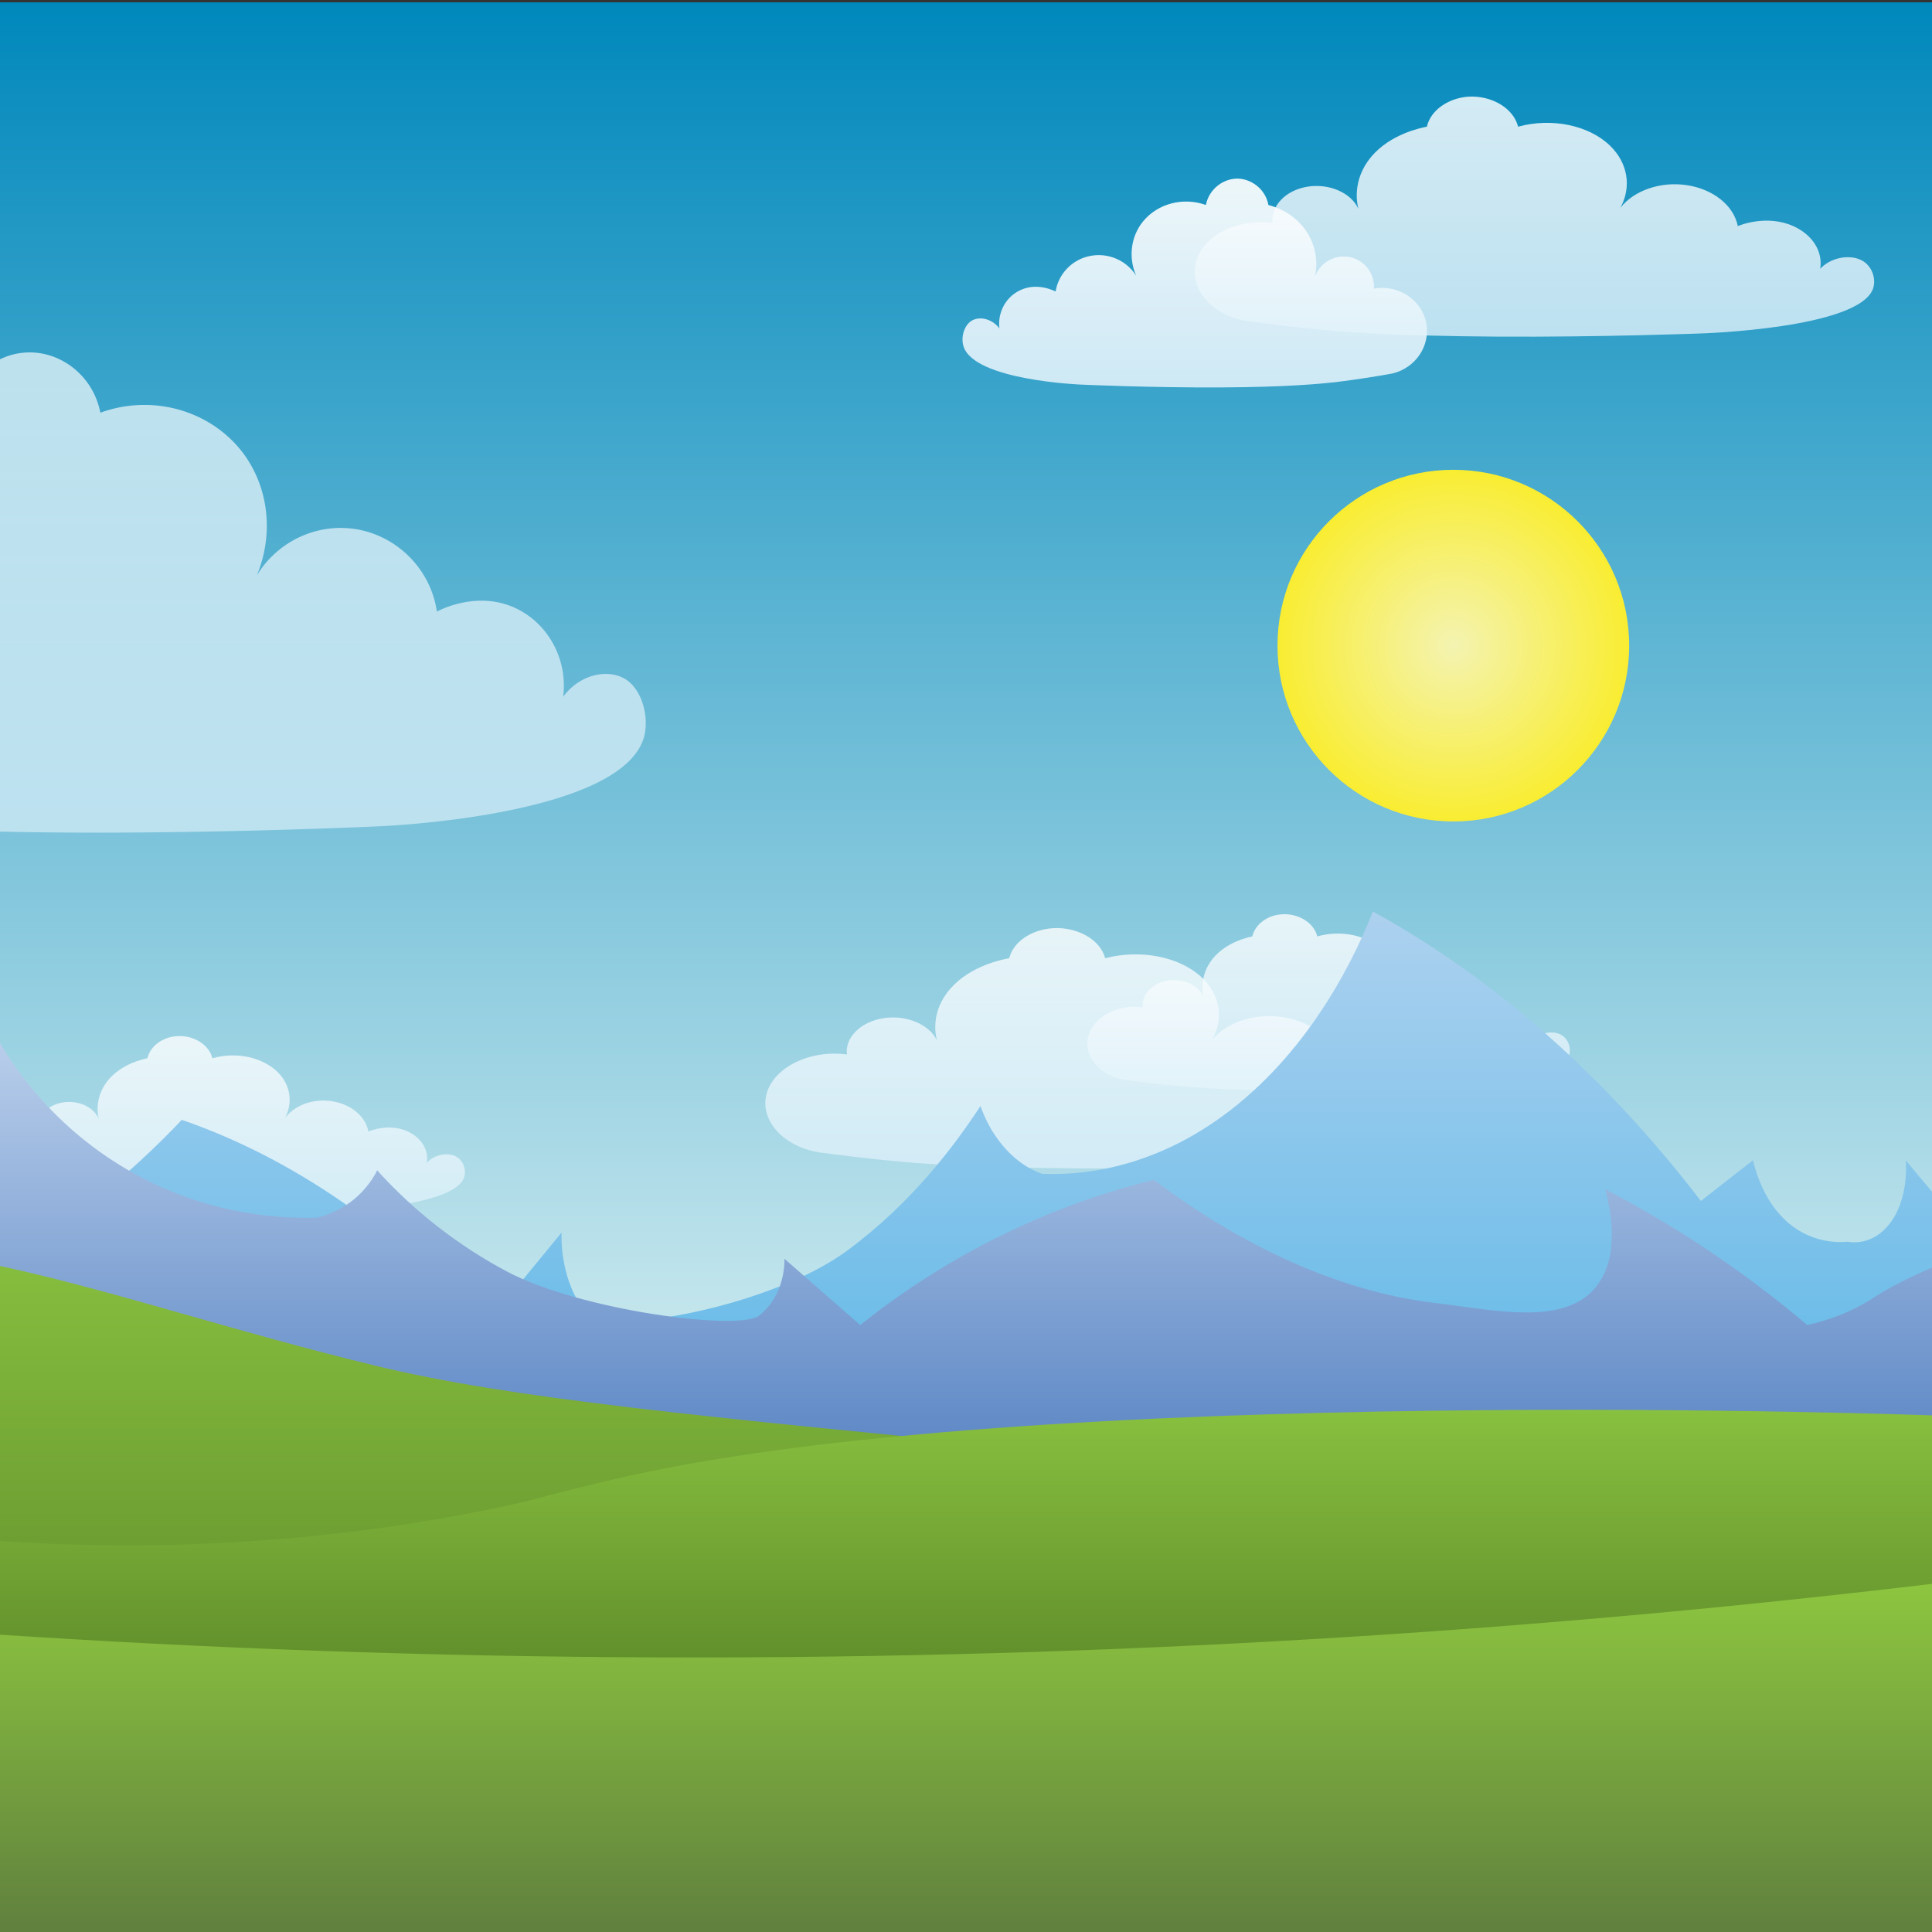 <?xml version="1.0" encoding="UTF-8" standalone="no"?>
<svg xmlns="http://www.w3.org/2000/svg" xml:space="preserve" id="svg102" version="1.1" viewBox="0 0 612 612">
  <rect x="0" y="0" width="612" height="612" fill="#333333" stroke="none"/>
  <style id="style2" type="text/css">
    .st1{opacity:.59}.st2{fill:#f1f2f2}.st16{fill:url(#SVGID_15_)}.st17{fill:url(#SVGID_16_)}.st18{opacity:.68;fill:url(#SVGID_17_)}.st19{opacity:.82;fill:url(#SVGID_18_)}.st20{opacity:.92;fill:url(#SVGID_19_)}.st21,.st22{opacity:.79;fill:url(#SVGID_20_)}.st22{fill:url(#SVGID_21_)}.st23,.st24{opacity:.79;fill:url(#SVGID_22_)}.st24{fill:url(#SVGID_23_)}.st25{fill:url(#SVGID_24_)}.st26{fill:url(#SVGID_25_)}.st27{fill:url(#SVGID_26_)}.st28{fill:url(#SVGID_27_)}.st29{fill:url(#SVGID_28_)}.st30{fill:url(#SVGID_29_)}.st31{fill:url(#SVGID_30_)}.st32{opacity:.68;fill:url(#SVGID_31_)}.st33{opacity:.82;fill:url(#SVGID_32_)}.st34{opacity:.92;fill:url(#SVGID_33_)}.st35,.st36{opacity:.79;fill:url(#SVGID_34_)}.st36{fill:url(#SVGID_35_)}.st37,.st38{opacity:.79;fill:url(#SVGID_36_)}.st38{fill:url(#SVGID_37_)}.st39{fill:url(#SVGID_38_)}.st40{fill:url(#SVGID_39_)}.st41{fill:url(#SVGID_40_)}.st42{fill:url(#SVGID_41_)}.st43{fill:url(#SVGID_42_)}.st44{fill:url(#SVGID_43_)}.st45{fill:url(#SVGID_44_)}.st46{opacity:.68;fill:url(#SVGID_45_)}.st47{opacity:.82;fill:url(#SVGID_46_)}.st48{opacity:.92;fill:url(#SVGID_47_)}.st49,.st50{opacity:.79;fill:url(#SVGID_48_)}.st50{fill:url(#SVGID_49_)}.st51,.st52{opacity:.79;fill:url(#SVGID_50_)}.st52{fill:url(#SVGID_51_)}.st53{fill:url(#SVGID_52_)}.st54{fill:url(#SVGID_53_)}.st55{fill:url(#SVGID_54_)}.st56{fill:url(#SVGID_55_)}.st57{fill:url(#SVGID_56_)}.st58{fill:url(#SVGID_57_)}.st59{fill:url(#SVGID_58_)}.st60{opacity:.68;fill:url(#SVGID_59_)}.st61{opacity:.82;fill:url(#SVGID_60_)}.st62{opacity:.92;fill:url(#SVGID_61_)}.st63,.st64{opacity:.79;fill:url(#SVGID_62_)}.st64{fill:url(#SVGID_63_)}.st65,.st66{opacity:.79;fill:url(#SVGID_64_)}.st66{fill:url(#SVGID_65_)}.st67{fill:url(#SVGID_66_)}.st68{fill:url(#SVGID_67_)}.st69{fill:url(#SVGID_68_)}.st70{fill:url(#SVGID_69_)}.st71{fill:url(#SVGID_70_)}
  </style>
  <linearGradient id="t" x1="396" x2="396" y1="-.027" y2="455.97" gradientTransform="translate(-177.612 .73)" gradientUnits="userSpaceOnUse">
    <stop id="stop4" offset="0" stop-color="#0088BC"/>
    <stop id="stop6" offset=".995" stop-color="#D5EEF1"/>
  </linearGradient>
  <path id="rect9" fill="url(#t)" d="M-177.612.731h792v456h-792z"/>
  <radialGradient id="u" cx="595.71" cy="185.29" r="55.708" gradientTransform="translate(-135.328 19.214)" gradientUnits="userSpaceOnUse">
    <stop id="stop11" offset=".01" stop-color="#F4F3B0"/>
    <stop id="stop13" offset="1" stop-color="#F9ED32"/>
  </radialGradient>
  <circle id="circle16" cx="460.372" cy="204.514" r="55.7" fill="url(#u)"/>
  <linearGradient id="v" x1="217.2" x2="217.2" y1="110.88" y2="263" gradientTransform="translate(-177.612 .73)" gradientUnits="userSpaceOnUse">
    <stop id="stop18" offset="0" stop-color="#fff"/>
    <stop id="stop20" offset=".995" stop-color="#DBEFF9"/>
  </linearGradient>
  <path id="path23" fill="url(#v)" d="M-100.612 253.73c-16.7-3.9-27.4-20.3-24.2-36.8 3.2-16.9 20-28.4 37.2-25.2-1-10.9 6.4-20.8 17-23 10.5-2.2 21.1 3.8 24.6 14-.6-3-3.3-18.2 6.4-33 9.4-14.5 23.9-18.3 27-19 1.9-10.3 10.2-18.1 20-19 11.2-1.1 22.1 7 24.4 19 16.3-5.9 34.3-.9 44.6 12 8.7 11 10.5 26.1 5 39.5 6.7-11 19.5-16.8 32-14.5 12.9 2.4 23.1 12.9 25 26 .6-.3 14-7.6 27 0 9.2 5.4 14.4 16.1 13 27 4.9-6.7 13.2-8.9 19-6 5.9 3 8.4 12.3 6.6 18.8-7.2 25.2-83.6 28.2-83.6 28.2s-48.4 2.3-99 2c-47.8-.3-71.7-2.8-82-4a590.2 590.2 0 0 1-40-6z" opacity=".68"/>
  <linearGradient id="w" x1="663.58" x2="663.58" y1="29.877" y2="105.94" gradientTransform="translate(-177.612 .73)" gradientUnits="userSpaceOnUse">
    <stop id="stop25" offset="0" stop-color="#fff"/>
    <stop id="stop27" offset=".995" stop-color="#DBEFF9"/>
  </linearGradient>
  <path id="path30" fill="url(#w)" d="M394.588 101.63c-10.9-1.9-17.8-10.2-15.8-18.4 2.1-8.5 13-14.2 24.3-12.6-.6-5.4 4.2-10.4 11.1-11.5 6.8-1.1 13.8 1.9 16.1 7-.4-1.5-2.1-9.1 4.1-16.5 6.1-7.2 15.6-9.1 17.6-9.5 1.2-5.2 6.7-9 13-9.5 7.3-.5 14.4 3.5 15.9 9.5 10.6-2.9 22.4-.5 29.1 6 5.7 5.5 6.9 13.1 3.3 19.7 4.3-5.5 12.7-8.4 20.9-7.2 8.4 1.2 15 6.4 16.3 13 .4-.2 9.1-3.8 17.6 0 6 2.7 9.4 8 8.5 13.5 3.2-3.4 8.6-4.5 12.4-3 3.9 1.5 5.5 6.1 4.3 9.4-4.7 12.6-54.5 14.1-54.5 14.1s-31.6 1.2-64.6 1c-31.2-.2-46.8-1.4-53.5-2-10.8-.9-19.8-2.1-26.1-3z" opacity=".82"/>
  <linearGradient id="x" x1="267.39" x2="267.39" y1="55.877" y2="121.97" gradientTransform="matrix(-1.14 0 0 1 683.298 .73)" gradientUnits="userSpaceOnUse">
    <stop id="stop32" offset="0" stop-color="#fff"/>
    <stop id="stop34" offset=".995" stop-color="#DBEFF9"/>
  </linearGradient>
  <path id="path37" fill="url(#x)" d="M440.988 118.33c7.4-1.7 12.2-8.8 10.8-16-1.4-7.4-8.9-12.3-16.6-10.9.4-4.7-2.9-9-7.6-10-4.7-.9-9.4 1.7-11 6.1.3-1.3 1.5-7.9-2.8-14.3-4.2-6.3-10.7-7.9-12-8.3-.8-4.5-4.6-7.8-8.9-8.3-5-.5-9.9 3.1-10.9 8.3-7.3-2.6-15.3-.4-19.9 5.2-3.9 4.8-4.7 11.4-2.2 17.2-3-4.8-8.7-7.3-14.3-6.3-5.8 1-10.3 5.6-11.2 11.3-.3-.1-6.2-3.3-12 0-4.1 2.3-6.4 7-5.8 11.7-2.2-2.9-5.9-3.9-8.5-2.6-2.6 1.3-3.8 5.3-2.9 8.2 3.2 10.9 37.3 12.2 37.3 12.2s21.6 1 44.2.9c21.3-.1 32-1.2 36.6-1.7 7.2-.9 13.3-1.9 17.7-2.7z" opacity=".92"/>
  <linearGradient id="y" x1="248.47" x2="248.47" y1="327.54" y2="383.57" gradientTransform="translate(-177.612 .73)" gradientUnits="userSpaceOnUse">
    <stop id="stop39" offset="0" stop-color="#fff"/>
    <stop id="stop41" offset=".995" stop-color="#DBEFF9"/>
  </linearGradient>
  <path id="path44" fill="url(#y)" d="M5.888 380.63c-7.7-1.4-12.7-7.5-11.2-13.6 1.5-6.2 9.3-10.5 17.3-9.3-.5-4 3-7.7 7.9-8.5 4.9-.8 9.8 1.4 11.4 5.2-.3-1.1-1.5-6.7 2.9-12.2 4.4-5.3 11.1-6.7 12.5-7 .9-3.8 4.7-6.7 9.3-7 5.2-.4 10.2 2.6 11.3 7 7.6-2.2 15.9-.3 20.7 4.4 4 4 4.9 9.6 2.3 14.5 3.1-4.1 9-6.2 14.8-5.3 6 .9 10.7 4.7 11.6 9.6.3-.1 6.5-2.8 12.5 0 4.3 2 6.7 5.9 6 9.9 2.3-2.5 6.1-3.3 8.8-2.2 2.7 1.1 3.9 4.5 3 6.9-3.3 9.3-38.7 10.4-38.7 10.4s-22.5.9-45.9.7c-22.2-.1-33.3-1-38-1.5-7.6-.5-14-1.4-18.5-2z" opacity=".79"/>
  <linearGradient id="z" x1="77" x2="77" y1="299.9" y2="355.93" gradientTransform="translate(-177.612 .73)" gradientUnits="userSpaceOnUse">
    <stop id="stop46" offset="0" stop-color="#fff"/>
    <stop id="stop48" offset=".995" stop-color="#DBEFF9"/>
  </linearGradient>
  <path id="path51" fill="url(#z)" d="M-165.612 352.93c-7.7-1.4-12.7-7.5-11.2-13.6 1.5-6.2 9.3-10.5 17.3-9.3-.5-4 3-7.7 7.9-8.5 4.9-.8 9.8 1.4 11.4 5.2-.3-1.1-1.5-6.7 2.9-12.2 4.4-5.3 11.1-6.7 12.5-7 .9-3.8 4.7-6.7 9.3-7 5.2-.4 10.2 2.6 11.3 7 7.6-2.2 15.9-.3 20.7 4.4 4 4 4.9 9.6 2.3 14.5 3.1-4.1 9-6.2 14.8-5.3 6 .9 10.7 4.7 11.6 9.6.3-.1 6.5-2.8 12.5 0 4.3 2 6.7 5.9 6 9.9 2.3-2.5 6.1-3.3 8.8-2.2 2.7 1.1 3.9 4.5 3 6.9-3.3 9.3-38.7 10.4-38.7 10.4s-22.5.9-45.9.7c-22.2-.1-33.3-1-38-1.5-7.6-.5-14-1.3-18.5-2z" opacity=".79"/>
  <linearGradient id="aa" x1="598.53" x2="598.53" y1="288.94" y2="344.97" gradientTransform="translate(-177.612 .73)" gradientUnits="userSpaceOnUse">
    <stop id="stop53" offset="0" stop-color="#fff"/>
    <stop id="stop55" offset=".995" stop-color="#DBEFF9"/>
  </linearGradient>
  <path id="path58" fill="url(#aa)" d="M355.888 342.03c-7.7-1.4-12.7-7.5-11.2-13.6 1.5-6.2 9.3-10.5 17.3-9.3-.5-4 3-7.7 7.9-8.5 4.9-.8 9.8 1.4 11.4 5.2-.3-1.1-1.5-6.7 2.9-12.2 4.4-5.3 11.1-6.7 12.5-7 .9-3.8 4.7-6.7 9.3-7 5.2-.4 10.2 2.6 11.3 7 7.6-2.2 15.9-.3 20.7 4.4 4 4 4.9 9.6 2.3 14.5 3.1-4.1 9-6.2 14.8-5.3 6 .9 10.7 4.7 11.6 9.6.3-.1 6.5-2.8 12.5 0 4.3 2 6.7 5.9 6 9.9 2.3-2.5 6.1-3.3 8.8-2.2 2.7 1.1 3.9 4.5 3 6.9-3.3 9.3-38.7 10.4-38.7 10.4s-22.5.9-45.9.7c-22.2-.1-33.3-1-38-1.5-7.6-.5-13.9-1.4-18.5-2z" opacity=".79"/>
  <linearGradient id="ab" x1="532.94" x2="532.94" y1="293.3" y2="369.36" gradientTransform="translate(-177.612 .73)" gradientUnits="userSpaceOnUse">
    <stop id="stop60" offset="0" stop-color="#fff"/>
    <stop id="stop62" offset=".995" stop-color="#DBEFF9"/>
  </linearGradient>
  <path id="path65" fill="url(#ab)" d="M259.388 365.03c-11.4-1.9-18.7-10.2-16.6-18.4 2.2-8.5 13.7-14.2 25.5-12.6-.7-5.4 4.4-10.4 11.6-11.5 7.2-1.1 14.4 1.9 16.9 7-.4-1.5-2.2-9.1 4.4-16.5 6.4-7.2 16.4-9.1 18.5-9.5 1.3-5.2 7-9 13.7-9.5 7.7-.5 15.1 3.5 16.7 9.5 11.2-2.9 23.5-.5 30.5 6 5.9 5.5 7.2 13.1 3.4 19.8 4.6-5.5 13.3-8.4 21.9-7.2 8.9 1.2 15.8 6.4 17.1 13 .4-.2 9.6-3.8 18.5 0 6.3 2.7 9.8 8 8.9 13.5 3.4-3.4 9.1-4.5 13-3 4.1 1.5 5.8 6.1 4.5 9.4-4.9 12.6-57.1 14.1-57.2 14.1 0 0-33.1 1.2-67.7 1-32.7-.2-49.1-1.4-56.1-2-11.4-1-20.8-2.2-27.5-3.1z" opacity=".79"/>
  <linearGradient id="o" x1="399.86" x2="399.86" y1="287.97" y2="488.35" gradientTransform="matrix(-1 0 0 1 618.248 .73)" gradientUnits="userSpaceOnUse">
    <stop id="stop67" offset="0" stop-color="#ADD1EF"/>
    <stop id="stop69" offset=".995" stop-color="#4DB3E6"/>
  </linearGradient>
  <path id="path72" fill="url(#o)" d="M614.388 380.33c-3.6-4.3-7.2-8.5-10.7-12.8.1 1 1 12.2-5.1 20.1-5.5 7.1-12.4 5.9-13.4 5.7-2.1.2-14.7 1.3-23.7-11.5-3.5-5-5.3-10.5-6.2-14.3l-16.5 12.9c-14.4-18.8-33.5-40.3-57.6-60.2-16.6-13.6-32.3-23.8-46.3-31.5-5 12.7-18.5 42.4-45.2 63-25.4 19.6-49.2 20.5-59.6 20.1-3.1-1.1-9.1-3.9-14.4-11.5-2.5-3.5-4.1-7.1-5.1-10-8.4 12.9-22.1 31-42.2 45.8-24 17.8-75.9 27.1-82.3 20.1-8.6-9.6-8.3-24.2-8.2-25.8-8.2 10-16.5 20.1-24.7 30.1-11.7-13.1-27.4-28.2-47.3-41.5-18-12.1-34.7-19.6-48.3-24.3-11.8 12.5-48.1 48.7-91.5 55.9-19.7 3.3-42.1 10.5-52.4-7.2-8.1-13.7-5-34.9-3.1-44.4-15.9 11.6-33 26.1-50.4 44.4-5.4 5.7-10.6 11.5-15.4 17.2-5.9-1.8-22-12.7-22-12.7l-.4 81.1s525.6-2.8 792-4.2"/>
  <linearGradient id="p" x1="396" x2="396" y1="326.97" y2="466.96" gradientTransform="translate(-177.612 .73)" gradientUnits="userSpaceOnUse">
    <stop id="stop74" offset="0" stop-color="#BACFEB"/>
    <stop id="stop76" offset="1" stop-color="#5783C3"/>
  </linearGradient>
  <path id="path79" fill="url(#p)" d="M-177.612 393.03c4-3.4 8-6.9 12.1-10.3-.1.7-1 8.5 5 14 5.4 4.9 12.1 4.1 13 4 2.1.2 14.3.9 23-8 3.4-3.5 5.1-7.3 6-10 5.3 3 10.7 6 16 9 14-13.2 32.6-28.2 56-42 16.1-9.5 31.4-16.6 45-22 4.9 8.9 18 29.6 44 44 24.7 13.7 47.8 14.3 58 14 3-.8 8.9-2.7 14-8 2.4-2.5 4-5 5-7 8.1 9 21.5 21.6 41 32 23.3 12.4 73.8 19 80 14 8.3-6.7 8-16.9 8-18l24 21c11.4-9.1 26.7-19.7 46-29 17.5-8.5 33.7-13.7 47-17 11.5 8.7 46.8 34 89 39 19.2 2.3 40.9 7.4 51-5 7.8-9.6 4.8-24.3 3-31 15.5 8.1 32.1 18.2 49 31 5.3 4 10.3 8 15 12 5.8-1.3 13.5-3.7 21.4-8.9 8.4-5.5 20.5-10.2 20.6-10.4v67.3l-792.1-3"/>
  <linearGradient id="q" x1="396" x2="396" y1="392.83" y2="555.35" gradientTransform="translate(-177.612 .73)" gradientUnits="userSpaceOnUse">
    <stop id="stop81" offset="0" stop-color="#88C03F"/>
    <stop id="stop83" offset=".967" stop-color="#5C892A"/>
  </linearGradient>
  <path id="path86" fill="url(#q)" d="M-177.112 418.63c19.2-8.6 43.3-17 71.5-21.6 80.5-13.2 135.5 14 225 35.7 42.3 10.2 100.2 15.8 216 27 123 11.9 279 20.6 279 20.6v38.4s-779.3 34.2-792 37.4z"/>
  <linearGradient id="r" x1="396.26" x2="396.26" y1="445.86" y2="578.58" gradientTransform="translate(-177.612 .73)" gradientUnits="userSpaceOnUse">
    <stop id="stop88" offset="0" stop-color="#88C03F"/>
    <stop id="stop90" offset=".997" stop-color="#48701F"/>
  </linearGradient>
  <path id="path93" fill="url(#r)" d="M-177.112 453.63c69.9 20.9 191.2 53.6 334 24.1 15.1-3.1 9.9-2.6 37-9 131.5-31.2 420.5-20.3 420.5-20.3v95.8c0-.7-537.3 103.9-790.3-44.6-1.6-33.2-.2-3.2-1-39.9-.1-1.9-.1-3.9-.2-6.1z"/>
  <linearGradient id="s" x1="396.5" x2="396.5" y1="500.68" y2="612.03" gradientTransform="translate(-177.612 .73)" gradientUnits="userSpaceOnUse">
    <stop id="stop95" offset="0" stop-color="#8DC63F"/>
    <stop id="stop97" offset=".969" stop-color="#61823E"/>
  </linearGradient>
  <path id="path100" fill="url(#s)" d="M614.388 501.43c-116.6 14-248.1 23.5-392.2 23.6-146.7.1-280.5-9.4-398.8-23.6v111.4h791z"/>
</svg>
